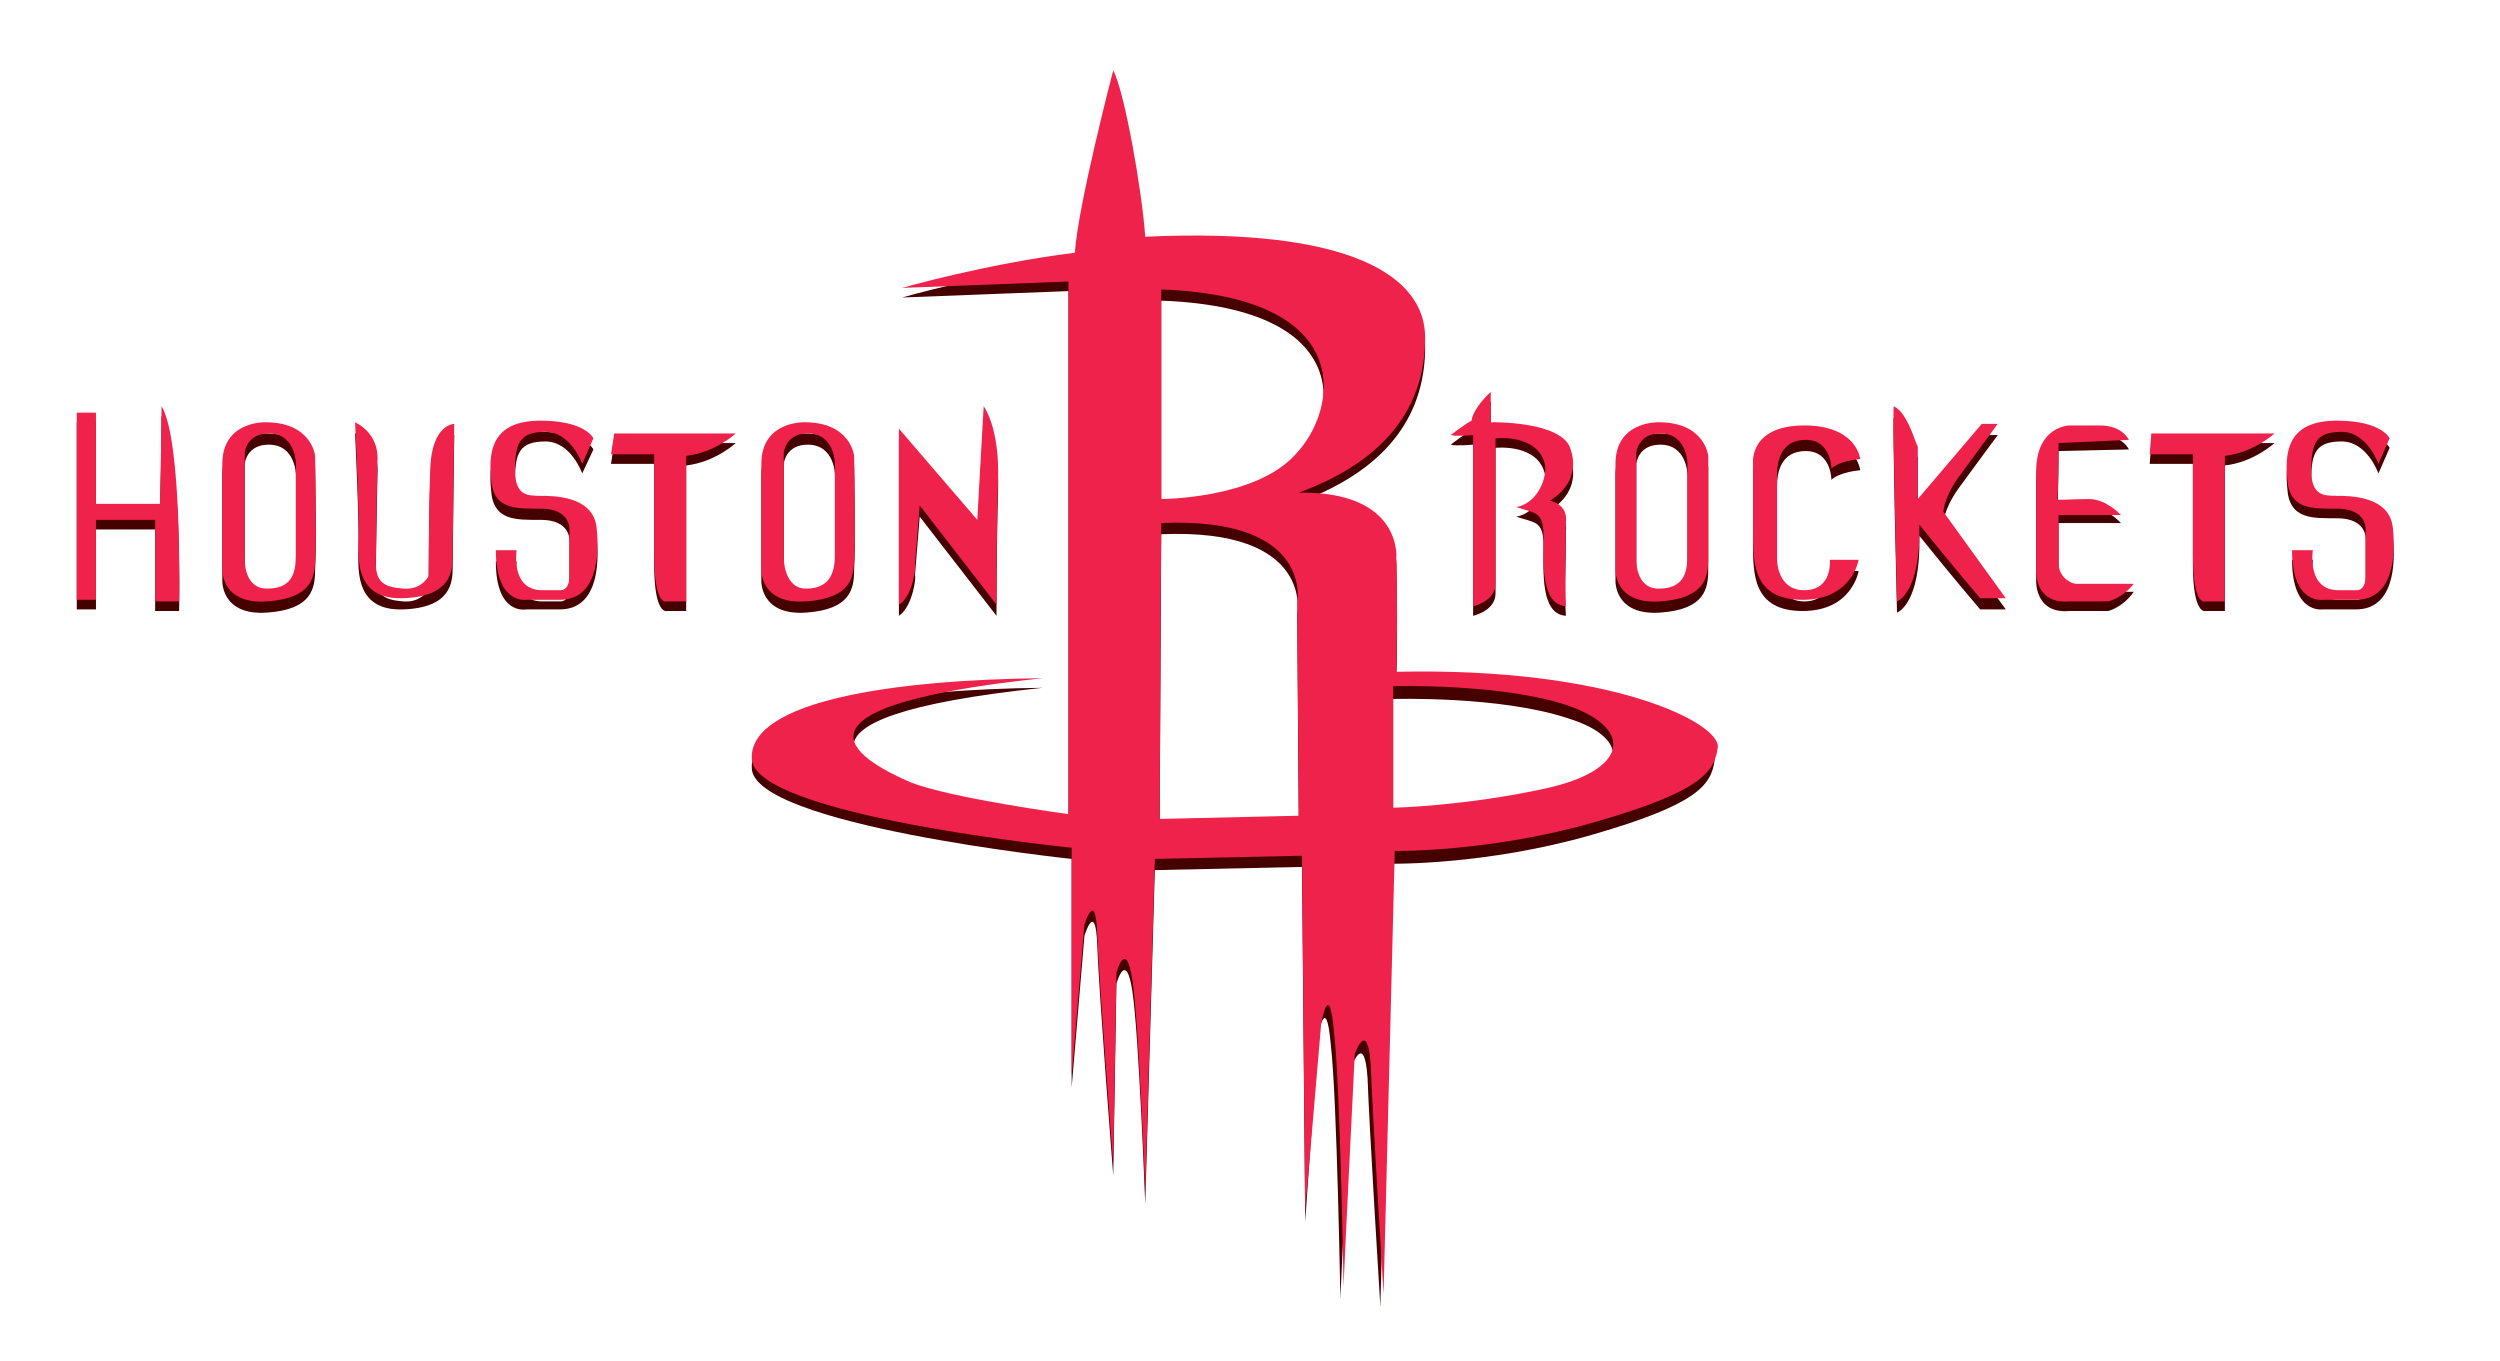 <?xml version="1.0" encoding="utf-8"?>
<!-- Generator: Adobe Illustrator 23.0.1, SVG Export Plug-In . SVG Version: 6.00 Build 0)  -->
<svg version="1.1" id="Capa_1" xmlns="http://www.w3.org/2000/svg" xmlns:xlink="http://www.w3.org/1999/xlink" x="0px" y="0px"
	 viewBox="0 0 156.3 85.1" style="enable-background:new 0 0 156.3 85.1;" xml:space="preserve">
<style type="text/css">
	.st0{fill:#175384;}
	.st1{fill:#A0A5AA;}
	.st2{fill:#0B040C;}
	.st3{fill:#FFC727;}
	.st4{fill:#F0545B;}
	.st5{fill:#FFFFFF;}
	.st6{fill:#00A855;}
	.st7{fill:#B4C4C9;}
	.st8{fill:#221A21;}
	.st9{fill:#EF3A47;}
	.st10{fill:url(#SVGID_1_);}
	.st11{fill:url(#SVGID_2_);}
	.st12{fill:url(#SVGID_3_);}
	.st13{fill:url(#SVGID_4_);}
	.st14{fill:url(#SVGID_5_);}
	.st15{fill:url(#SVGID_6_);}
	.st16{fill:url(#SVGID_7_);}
	.st17{fill:url(#SVGID_8_);}
	.st18{fill:url(#SVGID_9_);}
	.st19{fill:url(#SVGID_10_);}
	.st20{fill:url(#SVGID_11_);}
	.st21{fill:url(#SVGID_12_);}
	.st22{fill:#313564;}
	.st23{fill:#F04B41;stroke:#FFFFFF;stroke-width:2.154;stroke-linecap:round;stroke-linejoin:round;stroke-miterlimit:10;}
	.st24{fill:#007FBA;stroke:#FFFFFF;stroke-width:2.154;stroke-linecap:round;stroke-linejoin:round;stroke-miterlimit:10;}
	.st25{fill:#313564;stroke:#FFFFFF;stroke-width:2.154;stroke-linecap:round;stroke-linejoin:round;stroke-miterlimit:10;}
	.st26{fill:#FFFFFF;stroke:#FFFFFF;stroke-width:2.154;stroke-linecap:round;stroke-linejoin:round;stroke-miterlimit:10;}
	.st27{clip-path:url(#SVGID_14_);}
	.st28{fill:#FBAC36;stroke:#FFFFFF;stroke-width:2.154;stroke-linecap:round;stroke-linejoin:round;stroke-miterlimit:10;}
	.st29{fill:#F04B41;}
	.st30{fill:#007FBA;}
	.st31{clip-path:url(#SVGID_16_);}
	.st32{fill:#FBAC36;}
	.st33{fill:#2C2F61;}
	.st34{fill:#B7B9BA;}
	.st35{fill:#EF3748;}
	.st36{fill:#8999AC;}
	.st37{fill:#2B2F61;}
	.st38{fill:#EE2C45;}
	.st39{fill:#101624;}
	.st40{fill:#59707A;}
	.st41{fill:#4A3285;}
	.st42{fill:#F79230;}
	.st43{fill:#F15733;}
	.st44{fill:#D7303F;}
	.st45{fill:#FAA832;}
	.st46{fill:#1F1721;}
	.st47{fill:#5F3188;}
	.st48{fill:#EE243D;}
	.st49{fill:#1F4BA0;}
	.st50{fill:#244789;}
	.st51{fill:#FBAE2E;}
	.st52{fill:#006991;}
	.st53{fill:#F9A01B;stroke:#FFFFFF;stroke-width:0.447;stroke-miterlimit:10;}
	.st54{fill:#FAA533;}
	.st55{fill:#0092BC;}
	.st56{fill:#15182C;}
	.st57{fill:#3E419A;}
	.st58{fill:#101721;}
	.st59{fill:#ADA3A5;}
	.st60{fill:#9CA7AC;}
	.st61{clip-path:url(#SVGID_18_);}
	.st62{clip-path:url(#SVGID_20_);}
	.st63{fill:#F3FAF7;}
	.st64{fill:#2D2F63;}
	.st65{fill:#FAA819;}
	.st66{fill:#FEF6FA;}
	.st67{fill:#004F30;}
	.st68{fill:#A2C7D3;}
	.st69{fill:#EE2E55;}
	.st70{fill:#32366E;}
	.st71{fill:#00ADDC;}
	.st72{fill:#FFFFFF;stroke:#00ACD0;stroke-width:0.291;stroke-miterlimit:10;}
	.st73{fill:#FFFFFF;stroke:#00ACD0;stroke-width:0.297;stroke-miterlimit:10;}
	.st74{fill:#450000;}
	.st75{fill:#EE224A;}
	.st76{fill:#0064A5;}
	.st77{fill:#F47736;}
	.st78{fill:#B5BCBF;}
	.st79{fill:#F47B35;}
	.st80{fill:#EE2B52;}
	.st81{fill:#0C060E;}
	.st82{fill:#B58D49;}
	.st83{fill:#C9BBCB;}
	.st84{fill:#BA924C;}
	.st85{fill:#006BAF;}
	.st86{fill:#B3C5CB;}
	.st87{fill:#898C89;}
	.st88{fill:#2E2C61;}
	.st89{fill:#C3C5BD;}
	.st90{fill:#C4D2D9;}
	.st91{fill:#EE284D;}
	.st92{fill:#161212;}
	.st93{fill:#EE274E;}
	.st94{fill:#A2A7AA;}
	.st95{fill:#A6AAAC;}
	.st96{fill:#A1A2AB;}
	.st97{fill:#110B13;}
	.st98{fill:#AFC1C6;}
	.st99{fill:#0067AD;}
	.st100{fill:#FBFBFB;}
	.st101{fill:#0065AF;}
	.st102{fill:#121A26;}
	.st103{fill:#008D4C;}
	.st104{fill:#B43A3D;}
	.st105{fill:#111623;}
	.st106{fill:#AB9048;}
	.st107{fill:#F8A174;}
	.st108{fill:#120B19;}
	.st109{fill:#C59751;}
	.st110{fill:#B33638;}
	.st111{fill:#009154;}
	.st112{fill:#1C2026;}
	.st113{fill:#EE2844;}
	.st114{fill:#30385F;}
	.st115{fill:#3A84B1;}
	.st116{fill:#A3C5D7;}
	.st117{fill:#F9A039;}
	.st118{fill:#B0BEC0;}
	.st119{fill:#231D46;}
	.st120{fill:#FDB840;}
	.st121{fill:#CD2C32;}
	.st122{fill:#272049;}
	.st123{fill:#FEC027;}
	.st124{fill:#ADC7C6;}
	.st125{fill:#014429;}
	.st126{fill:#DF2539;}
	.st127{fill:#F57E30;}
	.st128{fill:#ED1942;}
	.st129{fill:#FEF9FB;}
	.st130{fill:#0065AA;}
	.st131{fill:#A6B5B8;}
	.st132{fill:#0B040C;stroke:#0B040C;stroke-width:0.272;stroke-miterlimit:10;}
	.st133{fill:#F7F9FD;}
	.st134{fill:none;stroke:#EBF2CC;stroke-width:0.297;stroke-miterlimit:10;}
	.st135{fill:#48484A;}
	.st136{opacity:0.2;}
	.st137{fill:#EE2E3B;}
	.st138{fill:#005BA6;}
	.st139{fill:#737577;}
	.st140{fill:#A1A0A5;}
	.st141{fill:#272360;}
	.st142{fill:#FAFAFB;}
	.st143{fill:#058BA6;}
	.st144{fill:#DEDBE7;}
	.st145{fill:#B2965B;}
	.st146{fill:#1B305B;}
	.st147{fill:#F9F9FA;}
	.st148{fill:#E12039;}
	.st149{fill:#FEF4F4;}
</style>
<g>
	<g>
		<path class="st74" d="M87.3,42.6c0.1-4.1,0-7.1,0-7.1s0.4-4.2-6.1-4.1c6-2.2,7.9-5.9,7.9-9.7c0-3.8-4.6-6.9-17.5-6.3
			c-0.2-2.9-1.3-9.1-2-10.4c0,0-2.2,8.4-2.4,11.4c-5.6,0.7-10.8,2.2-10.8,2.2l10.4-0.4v33.3c0,0-7.4-1-9.9-2
			c-2.5-1.1-9.7-4.6,8.3-6.5c-9.3,0.1-18.3,1.4-18.2,5C47,51.6,67,53.7,67,53.7v14.3l0.8-9.5c0,0,0.7-2.3,0.8,0.6
			c0.1,2.9,1,14.4,1,14.4l0.2-12c0,0,0.6-2.2,1,0.5c0.4,2.6,0.8,13.3,0.8,13.3l0.6-20.9l9.2-0.2l0.2,22.2l0.8-11.6
			c0,0,0.5-2.9,0.8,0.5c0.4,3.4,0.6,16.3,0.6,15.9c0-0.4,0.7-14.5,0.7-14.5s0.8-2.3,1,0.7c0.1,3,0.8,14.3,0.8,14.3l0.7-27.7
			c0,0,5.9,0.1,12.5-1.8c6.6-1.9,7.5-3.1,7.7-4.7C107.5,45.9,100.8,42.4,87.3,42.6z M72.7,18.8C85,19.3,83.6,26.3,81,29.1
			c-2.5,2.8-8.4,2.8-8.4,2.8V18.8z M72.5,51.9l0.1-18.5c9.6-0.4,8.5,5,8.5,5l0.1,13.3L72.5,51.9z M96.6,50c-5,1.1-9.5,1.2-9.5,1.2
			v-7.5c0,0,6.7-0.2,10.9,1.2C102.3,46.2,101.7,48.9,96.6,50z"/>
		<g>
			<g>
				<path class="st74" d="M4.8,26.4v11.7H6v-5h3.7v5.1h1.5c0,0,0.2-10.1-1.1-12.2c0,2-0.1,6.1-0.1,6.1H6v-5.7L4.8,26.4z"/>
				<path class="st74" d="M19.7,29.2c0,0-0.2-2.1-3.1-2.1c0,0-2.7-0.1-2.7,2.6c0,2.7,0,6.6,0,6.6s-0.1,2.2,2.8,2
					c2.8-0.2,3-1.5,3-2.7C19.8,34.5,19.7,29.2,19.7,29.2z M18.5,35.4c0,1.2-0.3,2.1-1.8,2.1c-1.5,0-1.4-1.9-1.4-1.9V29
					c0,0,0.1-1.2,1.5-1.2c1.7,0,1.7,1.9,1.7,1.9S18.5,34.2,18.5,35.4z"/>
				<path class="st74" d="M53.4,29.2c0,0-0.2-2.1-3.1-2.1c0,0-2.7-0.1-2.7,2.6c0,2.7,0,6.6,0,6.6s-0.1,2.2,2.8,2
					c2.8-0.2,3-1.5,3-2.7C53.5,34.5,53.4,29.2,53.4,29.2z M52.2,35.4c0,1.2-0.4,2.1-1.8,2.1s-1.4-1.9-1.4-1.9V29
					c0,0,0.1-1.2,1.5-1.2c1.7,0,1.7,1.9,1.7,1.9S52.2,34.2,52.2,35.4z"/>
				<path class="st74" d="M106.8,29.2c0,0-0.2-2.1-3.1-2.1c0,0-2.7-0.1-2.7,2.6c0,2.7,0,6.6,0,6.6s-0.1,2.2,2.8,2
					c2.8-0.2,3-1.5,3-2.7C106.8,34.5,106.8,29.2,106.8,29.2z M105.5,35.4c0,1.2-0.3,2.1-1.8,2.1c-1.5,0-1.4-1.9-1.4-1.9V29
					c0,0,0.1-1.2,1.5-1.2c1.7,0,1.7,1.9,1.7,1.9S105.5,34.2,105.5,35.4z"/>
				<path class="st74" d="M22.2,27.1c0,0,0.3,6.3,0.2,7.5c0,1.2-0.1,3.6,2.8,3.5c3-0.1,3.1-1.7,3.1-2.6c0-0.9,0.1-8.3,0.1-8.3
					s-1.4,0-1.5,2.8c-0.1,2.7-0.1,6.8-0.1,6.8s-0.4,0.9-1.6,0.8c-1.2-0.1-1.7-0.4-1.7-1.6c0-1.2,0.1-6.4,0.1-6.4
					S23.8,27.8,22.2,27.1z"/>
				<path class="st74" d="M36.4,29.6c0,0-0.7-2-2.3-2c-1.6,0-1.9,0.7-1.9,2.4c0,1.6,0.8,1.6,1.6,1.6c0.8,0,3.3,0,3.5,2
					c0.2,1.8,0,4.5-2.3,4.5c-2.3,0-2.1,0-2.1,0S31,38.5,31,35.1h1.3c0,0-0.4,2.5,1.6,2.5h1.1c0,0,0.6,0.1,0.6-0.9c0-1,0-2.9,0-2.9
					s0.1-1.3-1.8-1.3c-1.5,0-3,0.1-3.1-1.9c-0.2-2,0.3-3.6,3.1-3.6c2.8,0,3.3,1.1,3.3,1.1L36.4,29.6z"/>
				<path class="st74" d="M148.7,29.6c0,0-0.7-2-2.3-2c-1.6,0-1.9,0.7-1.9,2.4c0,1.6,0.8,1.6,1.6,1.6c0.8,0,3.3,0,3.5,2
					c0.2,1.8,0,4.5-2.3,4.5c-2.3,0-2.1,0-2.1,0s-1.9,0.3-1.9-3.1h1.3c0,0-0.4,2.5,1.6,2.5h1.1c0,0,0.6,0.1,0.6-0.9c0-1,0-2.9,0-2.9
					s0.1-1.3-1.8-1.3c-1.5,0-3,0.1-3.1-1.9c-0.2-2,0.3-3.6,3.1-3.6c2.8,0,3.3,1.1,3.3,1.1L148.7,29.6z"/>
				<path class="st74" d="M38.4,27.7H46c0,0-1.3,1.2-3.1,1.4c0,1.9,0,9.1,0,9.1h-1.2c0,0-0.8,0.3-0.8-2.9c0-3.3,0-6.3,0-6.3h-2.7
					L38.4,27.7z"/>
				<path class="st74" d="M134.5,27.7h7.7c0,0-1.3,1.2-3.1,1.4c0,1.9,0,9.1,0,9.1h-1.2c0,0-0.8,0.3-0.8-2.9c0-3.3,0-6.3,0-6.3h-2.7
					L134.5,27.7z"/>
				<path class="st74" d="M56.2,38.5v-11l4.9,5.7l0.4-7.1c0,0,1,1.3,0.9,4.6s-0.1,7.8-0.1,7.8l-4.8-6.2l-0.3,3.7
					C57.3,35.9,57.1,37.9,56.2,38.5z"/>
				<path class="st74" d="M90.7,27.8c0.3,0.1,1.4,0,1.4,0v10.7c0,0,1.4-0.3,1.4-1.4c0-2,0-9.1,0-9.1s2.7-0.3,3.1,1.7
					c0.1,1-0.6,2.4-1.8,2.6c1.1,0.4,1.7,0.2,1.7,1.8c0,1.6-0.2,4.3,1.4,4.4c-0.1-1.5,0-3,0-5.3c0,0,0.2-1-1-1.3
					c1-0.6,1.8-1.7,1.3-3.2c-0.5-1.8-5-1.7-5-1.7v-1.9c0,0-1.1,1-1.2,1.8C91.6,27.1,90.7,27.8,90.7,27.8z"/>
				<path class="st74" d="M114.5,30c0,0,0-1.8-1.6-1.8s-1.8,1.4-1.8,2.2s0,5.3,0,5.3s0,1.9,1.7,1.9c1.8,0,1.6-1.9,1.6-1.9h1.8
					c0,0-0.4,2.5-3.5,2.5c-3.1,0-3.1-2.3-3.1-4.2c0-1.9,0-4.4,0-4.4s-0.2-2.3,3.2-2.3c3.3,0,3.5,2.1,3.5,2.1S115,29.5,114.5,30z"/>
				<path class="st74" d="M118.4,26.1c-0.1,0,0.2,12.2,0.2,12.2s1.5-0.5,1.4-4.8c2,2.5,3.8,4.6,3.8,4.6h1.6l-3.9-5.4
					c0,0,0-0.8,0.9-2.1c0.8-1.1,2.5-3.4,2.5-3.4h-1l-4,4.7l0-3.3C119.8,28.6,119.3,26.4,118.4,26.1z"/>
				<path class="st74" d="M133.1,28.1c0,0-0.4-0.9-1.8-0.9c-1.4,0-1.9,0-1.9,0s-2.1,0-2.1,2.9c0,2.9,0,6.2,0,6.2s-0.1,2.1,2.1,1.9
					h2.4c0,0,0.9-0.2,1.6-1.2c-0.5,0-3.3,0-3.6,0c-0.3,0-1.1-0.4-1.1-1.3c0-0.9,0-3,0-3h3.9c0,0-0.9-1-2-1c-1.1,0-2.1,0.1-2,0
					c0.1-0.1,0.1-3.5,0.1-3.5L133.1,28.1z"/>
			</g>
		</g>
	</g>
	<g>
		<path class="st75" d="M87.3,42c0.1-4.1,0-7.1,0-7.1s0.4-4.2-6.1-4.1c6-2.2,7.9-5.9,7.9-9.7c0-3.8-4.6-6.9-17.5-6.3
			c-0.2-2.9-1.3-9.1-2-10.4c0,0-2.2,8.4-2.4,11.4c-5.6,0.7-10.8,2.2-10.8,2.2l10.4-0.4v33.3c0,0-7.4-1-9.9-2
			c-2.5-1.1-9.7-4.6,8.3-6.5c-9.3,0.1-18.3,1.4-18.2,5C47,51,67,53,67,53v14.3l0.8-9.5c0,0,0.7-2.3,0.8,0.6c0.1,2.9,1,14.4,1,14.4
			l0.2-12c0,0,0.6-2.2,1,0.5c0.4,2.6,0.8,13.3,0.8,13.3l0.6-20.9l9.2-0.2l0.2,22.2L82.6,64c0,0,0.5-2.9,0.8,0.5
			c0.4,3.4,0.6,16.3,0.6,15.9c0-0.4,0.7-14.5,0.7-14.5s0.8-2.3,1,0.7c0.1,3,0.8,14.3,0.8,14.3l0.7-27.7c0,0,5.9,0.1,12.5-1.8
			c6.6-1.9,7.5-3.1,7.7-4.7C107.5,45.2,100.8,41.7,87.3,42z M72.7,18.1C85,18.6,83.6,25.7,81,28.4c-2.5,2.8-8.4,2.8-8.4,2.8V18.1z
			 M72.5,51.2l0.1-18.5c9.6-0.4,8.5,5,8.5,5l0.1,13.3L72.5,51.2z M96.6,49.3c-5,1.1-9.5,1.2-9.5,1.2v-7.6c0,0,6.7-0.2,10.9,1.2
			C102.3,45.6,101.7,48.2,96.6,49.3z"/>
		<g>
			<g>
				<path class="st75" d="M4.8,25.8v11.7H6v-5h3.7v5.1h1.5c0,0,0.2-10.1-1.1-12.2c0,2-0.1,6.1-0.1,6.1H6v-5.7L4.8,25.8z"/>
				<path class="st75" d="M19.7,28.5c0,0-0.2-2.1-3.1-2.1c0,0-2.7-0.1-2.7,2.6s0,6.6,0,6.6s-0.1,2.2,2.8,2c2.8-0.2,3-1.5,3-2.7
					C19.8,33.8,19.7,28.5,19.7,28.5z M18.5,34.7c0,1.2-0.3,2.1-1.8,2.1c-1.5,0-1.4-1.9-1.4-1.9v-6.6c0,0,0.1-1.2,1.5-1.2
					c1.7,0,1.7,1.9,1.7,1.9S18.5,33.5,18.5,34.7z"/>
				<path class="st75" d="M53.4,28.5c0,0-0.2-2.1-3.1-2.1c0,0-2.7-0.1-2.7,2.6s0,6.6,0,6.6s-0.1,2.2,2.8,2c2.8-0.2,3-1.5,3-2.7
					C53.5,33.8,53.4,28.5,53.4,28.5z M52.2,34.7c0,1.2-0.4,2.1-1.8,2.1s-1.4-1.9-1.4-1.9v-6.6c0,0,0.1-1.2,1.5-1.2
					c1.7,0,1.7,1.9,1.7,1.9S52.2,33.5,52.2,34.7z"/>
				<path class="st75" d="M106.8,28.5c0,0-0.2-2.1-3.1-2.1c0,0-2.7-0.1-2.7,2.6s0,6.6,0,6.6s-0.1,2.2,2.8,2c2.8-0.2,3-1.5,3-2.7
					C106.8,33.8,106.8,28.5,106.8,28.5z M105.5,34.7c0,1.2-0.3,2.1-1.8,2.1c-1.5,0-1.4-1.9-1.4-1.9v-6.6c0,0,0.1-1.2,1.5-1.2
					c1.7,0,1.7,1.9,1.7,1.9S105.5,33.5,105.5,34.7z"/>
				<path class="st75" d="M22.2,26.4c0,0,0.3,6.3,0.2,7.5c0,1.2-0.1,3.6,2.8,3.5c3-0.1,3.1-1.7,3.1-2.6c0-0.9,0.1-8.3,0.1-8.3
					s-1.4,0-1.5,2.8c-0.1,2.7-0.1,6.7-0.1,6.7s-0.4,0.9-1.6,0.8c-1.2-0.1-1.7-0.4-1.7-1.6c0-1.2,0.1-6.4,0.1-6.4
					S23.8,27.2,22.2,26.4z"/>
				<path class="st75" d="M36.4,29c0,0-0.7-2-2.3-2c-1.6,0-1.9,0.7-1.9,2.4c0,1.6,0.8,1.6,1.6,1.6c0.8,0,3.3,0,3.5,2
					c0.2,1.8,0,4.5-2.3,4.5c-2.3,0-2.1,0-2.1,0S31,37.8,31,34.4h1.3c0,0-0.4,2.5,1.6,2.5h1.1c0,0,0.6,0.1,0.6-0.9c0-1,0-2.9,0-2.9
					s0.1-1.3-1.8-1.3c-1.5,0-3,0.1-3.1-1.9c-0.2-2,0.3-3.6,3.1-3.6c2.8,0,3.3,1.1,3.3,1.1L36.4,29z"/>
				<path class="st75" d="M148.7,29c0,0-0.7-2-2.3-2c-1.6,0-1.9,0.7-1.9,2.4c0,1.6,0.8,1.6,1.6,1.6c0.8,0,3.3,0,3.5,2
					c0.2,1.8,0,4.5-2.3,4.5c-2.3,0-2.1,0-2.1,0s-1.9,0.3-1.9-3.1h1.3c0,0-0.4,2.5,1.6,2.5h1.1c0,0,0.6,0.1,0.6-0.9c0-1,0-2.9,0-2.9
					s0.1-1.3-1.8-1.3c-1.5,0-3,0.1-3.1-1.9c-0.2-2,0.3-3.6,3.1-3.6c2.8,0,3.3,1.1,3.3,1.1L148.7,29z"/>
				<path class="st75" d="M38.4,27.1H46c0,0-1.3,1.2-3.1,1.4c0,1.9,0,9.1,0,9.1h-1.2c0,0-0.8,0.4-0.8-2.9c0-3.3,0-6.3,0-6.3h-2.7
					L38.4,27.1z"/>
				<path class="st75" d="M134.5,27.1h7.7c0,0-1.3,1.2-3.1,1.4c0,1.9,0,9.1,0,9.1h-1.2c0,0-0.8,0.4-0.8-2.9c0-3.3,0-6.3,0-6.3h-2.7
					L134.5,27.1z"/>
				<path class="st75" d="M56.2,37.8v-11l4.9,5.7l0.4-7.1c0,0,1,1.3,0.9,4.6s-0.1,7.8-0.1,7.8l-4.8-6.2l-0.3,3.7
					C57.3,35.2,57.1,37.3,56.2,37.8z"/>
				<path class="st75" d="M90.7,27.2c0.3,0.1,1.4,0,1.4,0v10.7c0,0,1.4-0.3,1.4-1.4c0-2,0-9.1,0-9.1s2.7-0.3,3.1,1.7
					c0.1,1-0.6,2.4-1.8,2.6c1.1,0.4,1.7,0.2,1.7,1.8c0,1.6-0.2,4.3,1.4,4.4c-0.1-1.5,0-3,0-5.3c0,0,0.2-1-1-1.3
					c1-0.6,1.8-1.7,1.3-3.2c-0.5-1.8-5-1.7-5-1.7v-1.9c0,0-1.1,1-1.2,1.8C91.6,26.5,90.7,27.2,90.7,27.2z"/>
				<path class="st75" d="M114.5,29.3c0,0,0-1.8-1.6-1.8s-1.8,1.4-1.8,2.2c0,0.7,0,5.3,0,5.3s0,1.9,1.7,1.9c1.8,0,1.6-1.9,1.6-1.9
					h1.8c0,0-0.4,2.5-3.5,2.5c-3.1,0-3.1-2.3-3.1-4.2c0-1.9,0-4.4,0-4.4s-0.2-2.3,3.2-2.3c3.3,0,3.5,2.1,3.5,2.1
					S115,28.8,114.5,29.3z"/>
				<path class="st75" d="M118.4,25.4c-0.1,0,0.2,12.2,0.2,12.2s1.5-0.5,1.4-4.8c2,2.5,3.8,4.6,3.8,4.6h1.6l-3.9-5.4
					c0,0,0-0.8,0.9-2.1c0.8-1.1,2.5-3.4,2.5-3.4h-1l-4,4.7l0-3.3C119.8,27.9,119.3,25.8,118.4,25.4z"/>
				<path class="st75" d="M133.1,27.5c0,0-0.4-0.9-1.8-0.9c-1.4,0-1.9,0-1.9,0s-2.1,0-2.1,2.9c0,2.9,0,6.2,0,6.2s-0.1,2.1,2.1,1.9
					h2.4c0,0,0.9-0.2,1.6-1.1c-0.5,0-3.3,0-3.6,0c-0.3,0-1.1-0.4-1.1-1.3c0-0.9,0-3,0-3h3.9c0,0-0.9-1-2-1c-1.1,0-2.1,0.1-2,0
					c0.1-0.1,0.1-3.5,0.1-3.5L133.1,27.5z"/>
			</g>
		</g>
	</g>
</g>
</svg>
